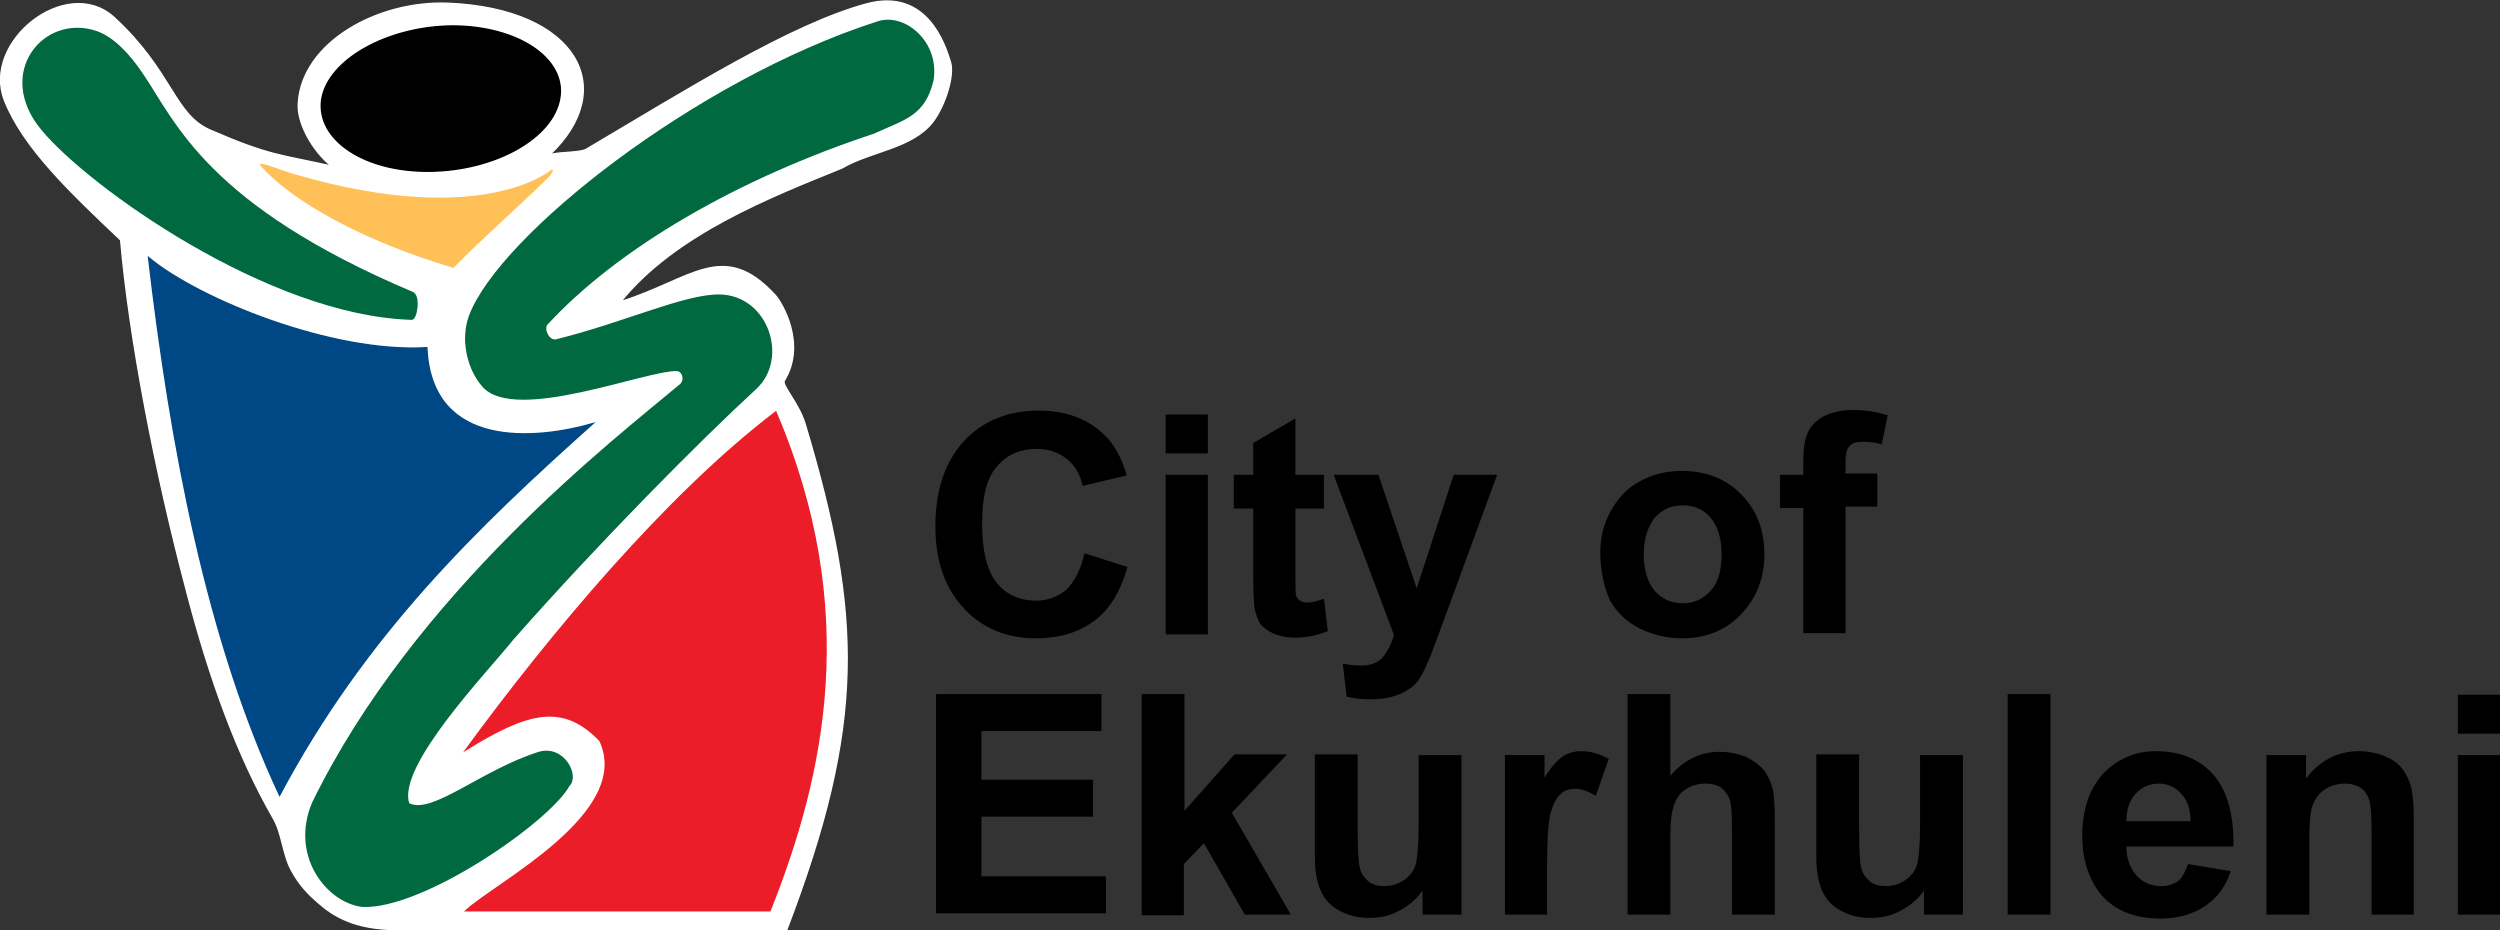 <?xml version="1.0" encoding="utf-8"?>
<!-- Generator: Adobe Illustrator 19.0.1, SVG Export Plug-In . SVG Version: 6.00 Build 0)  -->
<svg version="1.1" id="Layer_1" xmlns="http://www.w3.org/2000/svg" xmlns:xlink="http://www.w3.org/1999/xlink" x="0px" y="0px"
	 viewBox="0 0 385.4 143.4" style="enable-background:new 0 0 385.4 143.4;" xml:space="preserve">
<rect x="0" y="0" width="385.4" height="143.4" fill="#333333" stroke="none"/>
<style type="text/css">
	.st0{fill-rule:evenodd;clip-rule:evenodd;fill:#FFFFFF;}
	.st1{fill:none;stroke:#FFFFFF;stroke-width:0.216;stroke-miterlimit:22.926;}
	.st2{fill-rule:evenodd;clip-rule:evenodd;}
	.st3{fill:none;stroke:#000000;stroke-width:0.216;stroke-miterlimit:22.926;}
	.st4{fill-rule:evenodd;clip-rule:evenodd;fill:#006940;}
	.st5{fill:none;stroke:#006940;stroke-width:0.216;stroke-miterlimit:22.926;}
	.st6{fill-rule:evenodd;clip-rule:evenodd;fill:#FEC057;}
	.st7{fill-rule:evenodd;clip-rule:evenodd;fill:#004785;}
	.st8{fill:none;stroke:#004785;stroke-width:0.216;stroke-miterlimit:22.926;}
	.st9{fill-rule:evenodd;clip-rule:evenodd;fill:#EA1D28;}
	.st10{fill:none;stroke:#EA1D28;stroke-width:0.216;stroke-miterlimit:22.926;}
</style>
<g>
	<g>
		<path class="st0" d="M51.1,25.6c-2.9-2.3-5.4-6.7-5.1-9.8C46.6,6.6,58.1,0.1,69,0.5c20,0.8,26.6,13.2,15.7,23.4
			c1.1-0.5,4.7-0.3,5.7-0.9c15.4-9.1,31.4-19.2,43.2-22.4c9.3-2.5,12.1,6.3,12.9,8.9c0.7,2.1-0.8,6.8-2.7,9.3
			c-3.2,4.1-9.6,4.5-14,7.1c-11.1,4.5-25.7,10.2-34.1,20.6c10.9-3.4,15.8-9.7,23.8-1c1,1.1,4.9,7.5,1.4,13.2
			c-0.4,0.7,2.2,3.4,3.2,6.6c8.9,29.7,9.3,46.3-2.8,78c-14.3,0-42.7,0-60,0c-6.5,0-9.8-2-12.2-4.1c-1.5-1.3-2.9-2.7-4.1-4.9
			c-1.4-2.4-1.5-5.9-2.9-8.2c-5.5-9.6-9.8-21.3-13.4-35.2C23.9,72.8,19.9,52,18.6,37C10.9,29.7,3.6,22.8,0.7,15.5
			C-2.9,6.4,10.3-4,17.6,2.7c9.1,8.4,9.2,15,14.9,17.4C41.5,24,43,23.8,51.1,25.6z"/>
		<path class="st1" d="M51.1,25.6c-2.9-2.3-5.4-6.7-5.1-9.8C46.6,6.6,58.1,0.1,69,0.5c20,0.8,26.6,13.2,15.7,23.4
			c1.1-0.5,4.7-0.3,5.7-0.9c15.4-9.1,31.4-19.2,43.2-22.4c9.3-2.5,12.1,6.3,12.9,8.9c0.7,2.1-0.8,6.8-2.7,9.3
			c-3.2,4.1-9.6,4.5-14,7.1c-11.1,4.5-25.7,10.2-34.1,20.6c10.9-3.4,15.8-9.7,23.8-1c1,1.1,4.9,7.5,1.4,13.2
			c-0.4,0.7,2.2,3.4,3.2,6.6c8.9,29.7,9.3,46.3-2.8,78c-14.3,0-42.7,0-60,0c-6.5,0-9.8-2-12.2-4.1c-1.5-1.3-2.9-2.7-4.1-4.9
			c-1.4-2.4-1.5-5.9-2.9-8.2c-5.5-9.6-9.8-21.3-13.4-35.2C23.9,72.8,19.9,52,18.6,37C10.9,29.7,3.6,22.8,0.7,15.5
			C-2.9,6.4,10.3-4,17.6,2.7c9.1,8.4,9.2,15,14.9,17.4C41.5,24,43,23.8,51.1,25.6z"/>
		<path class="st2" d="M69.7,4C79.8,4,87.3,9,86.3,15.1c-1,6.2-10,11.2-20.1,11.3c-10.1,0.1-17.5-4.9-16.6-11.1
			C50.6,9.2,59.7,4.1,69.7,4z"/>
		<path class="st3" d="M69.7,4C79.8,4,87.3,9,86.3,15.1c-1,6.2-10,11.2-20.1,11.3c-10.1,0.1-17.5-4.9-16.6-11.1
			C50.6,9.2,59.7,4.1,69.7,4z"/>
		<path class="st4" d="M22,11.5c-2.2-3.3-4.6-5.7-7.1-6.6C6.8,2.1-0.8,11.3,6.5,20c7.2,8.7,35,28.6,57,29.2c0.7,0,1.3-3.6,0.1-4.1
			C31.9,31.7,27,18.9,22,11.5z"/>
		<path class="st5" d="M22,11.5c-2.2-3.3-4.6-5.7-7.1-6.6C6.8,2.1-0.8,11.3,6.5,20c7.2,8.7,35,28.6,57,29.2c0.7,0,1.3-3.6,0.1-4.1
			C31.9,31.7,27,18.9,22,11.5z"/>
		<path class="st6" d="M40.2,25.6C45,31,55.8,37.1,69.9,41.3c4.6-4.7,9.6-9,14.6-13.9c0.2-0.2,0.5-0.6,0.7-1c0.1-0.1,0-0.2-0.1-0.3
			c0,0-10.3,9.2-39.2,0.9C43.6,26.4,39.3,24.5,40.2,25.6"/>
		<path class="st7" d="M22.9,39.7c7.8,6.5,28.4,14.8,42.9,13.9c0.7,15.8,16.9,14.2,25.6,11.7c-17.9,16-35.1,32.5-48.3,57.3
			C31.9,98.7,26.3,68.8,22.9,39.7z"/>
		<path class="st8" d="M22.9,39.7c7.8,6.5,28.4,14.8,42.9,13.9c0.7,15.8,16.9,14.2,25.6,11.7c-17.9,16-35.1,32.5-48.3,57.3
			C31.9,98.7,26.3,68.8,22.9,39.7z"/>
		<path class="st9" d="M119.6,63.5c-16.8,12.8-34.7,34.2-47.8,52.1c9.5-5.9,15-7.4,20.7-1.4c5.2,11.2-16.1,21.9-20.7,26.2
			c15.6,0,31.3,0,46.9,0C127.1,119.3,132.6,94,119.6,63.5z"/>
		<path class="st10" d="M119.6,63.5c-16.8,12.8-34.7,34.2-47.8,52.1c9.5-5.9,15-7.4,20.7-1.4c5.2,11.2-16.1,21.9-20.7,26.2
			c15.6,0,31.3,0,46.9,0C127.1,119.3,132.6,94,119.6,63.5z"/>
		<path class="st4" d="M72.4,48.7c-1.3,3.5-0.4,8.1,2.1,10.9c5,5.5,25-2.6,29.8-2.5c1,0,1.4,1.5,0.6,2.2
			c-9.9,8.3-40.9,32.1-56.7,64.5c-3.4,8.1,2.2,15.2,7.6,15.9c9.3,0.5,28.9-13.1,31.9-18.6c1.6-1.5-0.8-6.2-4.6-5.1
			c-8.9,2.8-16.5,9.8-20.1,7.9c-2-5.8,12.1-20.4,16-25.3c13.3-15.1,29.1-31,37.5-38.7c5-4.6,1.9-14.2-5.5-14.4
			c-5.4-0.1-14.7,4.3-25.2,6.9c-1,0.3-2-1.2-1.6-2.3c11-12,29.6-22.7,50.5-29.6c4.8-2.2,7.8-2.7,9.1-8.1c1-5.8-4.3-10.4-8.5-9
			C107.3,12.4,77,36.4,72.4,48.7z"/>
		<path class="st5" d="M72.4,48.7c-1.3,3.5-0.4,8.1,2.1,10.9c5,5.5,25-2.6,29.8-2.5c1,0,1.4,1.5,0.6,2.2
			c-9.9,8.3-40.9,32.1-56.7,64.5c-3.4,8.1,2.2,15.2,7.6,15.9c9.3,0.5,28.9-13.1,31.9-18.6c1.6-1.5-0.8-6.2-4.6-5.1
			c-8.9,2.8-16.5,9.8-20.1,7.9c-2-5.8,12.1-20.4,16-25.3c13.3-15.1,29.1-31,37.5-38.7c5-4.6,1.9-14.2-5.5-14.4
			c-5.4-0.1-14.7,4.3-25.2,6.9c-1,0.3-2-1.2-1.6-2.3c11-12,29.6-22.7,50.5-29.6c4.8-2.2,7.8-2.7,9.1-8.1c1-5.8-4.3-10.4-8.5-9
			C107.3,12.4,77,36.4,72.4,48.7z"/>
		<path d="M274.4,73.2h3.6v-1.9c0-2.1,0.2-3.6,0.7-4.6c0.4-1,1.2-1.8,2.4-2.5c1.2-0.6,2.7-1,4.5-1c1.9,0,3.7,0.3,5.4,0.8l-0.9,4.5
			c-1-0.3-2-0.4-3-0.4c-0.9,0-1.6,0.2-2,0.7c-0.4,0.4-0.6,1.3-0.6,2.5v1.7h4.9v5.1h-4.9v19.5H278V78.3h-3.6V73.2z M253.4,85.5
			c0,2.4,0.6,4.3,1.7,5.6c1.2,1.3,2.6,1.9,4.3,1.9c1.7,0,3.1-0.6,4.3-1.9c1.2-1.3,1.7-3.2,1.7-5.7c0-2.4-0.6-4.3-1.7-5.6
			c-1.1-1.3-2.6-1.9-4.3-1.9c-1.7,0-3.1,0.6-4.3,1.9C254,81.2,253.4,83.1,253.4,85.5z M246.7,85.1c0-2.2,0.5-4.3,1.6-6.3
			c1.1-2,2.6-3.6,4.5-4.6c2-1.1,4.1-1.6,6.5-1.6c3.7,0,6.8,1.2,9.1,3.6c2.4,2.4,3.6,5.5,3.6,9.2c0,3.7-1.2,6.8-3.6,9.3
			c-2.4,2.5-5.4,3.7-9.1,3.7c-2.3,0-4.4-0.5-6.5-1.5c-2-1-3.6-2.5-4.7-4.5C247.3,90.4,246.7,88,246.7,85.1z M205.6,73.2h6.9
			l5.9,17.5l5.7-17.5h6.7l-8.7,23.7l-1.6,4.3c-0.6,1.4-1.1,2.5-1.6,3.3c-0.5,0.8-1.1,1.4-1.8,1.8c-0.7,0.5-1.5,0.8-2.5,1.1
			c-1,0.3-2.1,0.4-3.3,0.4c-1.2,0-2.5-0.1-3.7-0.4l-0.6-5.1c1,0.2,1.9,0.3,2.8,0.3c1.5,0,2.6-0.4,3.4-1.3c0.7-0.9,1.3-2,1.7-3.4
			L205.6,73.2z M204.1,73.2v5.2h-4.4v9.9c0,2,0,3.2,0.1,3.5c0.1,0.3,0.3,0.6,0.6,0.8c0.3,0.2,0.7,0.3,1.1,0.3c0.6,0,1.5-0.2,2.6-0.6
			l0.6,5c-1.5,0.6-3.2,1-5.1,1c-1.2,0-2.2-0.2-3.2-0.6c-0.9-0.4-1.6-0.9-2.1-1.5c-0.4-0.6-0.7-1.5-0.9-2.5c-0.1-0.8-0.2-2.3-0.2-4.6
			V78.4h-3v-5.2h3v-4.9l6.5-3.8v8.7H204.1z M179.7,97.8V73.2h6.5v24.6H179.7z M179.7,69.9v-6h6.5v6H179.7z M167.2,85.3l6.6,2.1
			c-1,3.7-2.7,6.5-5.1,8.3c-2.4,1.8-5.4,2.7-9,2.7c-4.5,0-8.2-1.5-11.1-4.6c-2.9-3.1-4.4-7.3-4.4-12.6c0-5.7,1.5-10,4.4-13.2
			c2.9-3.1,6.8-4.7,11.5-4.7c4.2,0,7.5,1.2,10.1,3.7c1.5,1.4,2.7,3.5,3.5,6.3l-6.8,1.6c-0.4-1.8-1.2-3.2-2.5-4.2
			c-1.3-1-2.8-1.5-4.6-1.5c-2.5,0-4.6,0.9-6.1,2.7c-1.6,1.8-2.3,4.7-2.3,8.8c0,4.3,0.8,7.4,2.3,9.2c1.5,1.8,3.5,2.7,6,2.7
			c1.8,0,3.4-0.6,4.7-1.7C165.7,89.6,166.6,87.8,167.2,85.3z"/>
		<path d="M378.9,141v-24.6h6.6V141H378.9z M378.9,113.1v-6h6.6v6H378.9z M372.2,141h-6.6v-12.6c0-2.7-0.1-4.4-0.4-5.2
			c-0.3-0.8-0.7-1.4-1.4-1.8c-0.6-0.4-1.4-0.6-2.3-0.6c-1.1,0-2.2,0.3-3.1,0.9c-0.9,0.6-1.5,1.4-1.9,2.5s-0.5,2.9-0.5,5.7V141h-6.6
			v-24.6h6.1v3.6c2.2-2.8,4.9-4.2,8.2-4.2c1.4,0,2.8,0.3,4,0.8c1.2,0.5,2.1,1.2,2.7,2c0.6,0.8,1,1.7,1.3,2.7c0.2,1,0.4,2.5,0.4,4.4
			V141z M337.7,126.6c0-1.9-0.5-3.3-1.5-4.3c-0.9-1-2.1-1.5-3.4-1.5c-1.4,0-2.6,0.5-3.6,1.6c-0.9,1-1.4,2.4-1.4,4.2H337.7z
			 M337.3,133.2l6.6,1.1c-0.8,2.4-2.2,4.2-4,5.4c-1.8,1.2-4.1,1.9-6.8,1.9c-4.3,0-7.5-1.4-9.6-4.2c-1.6-2.2-2.5-5.1-2.5-8.5
			c0-4.1,1.1-7.3,3.2-9.6c2.2-2.3,4.9-3.5,8.2-3.5c3.7,0,6.6,1.2,8.8,3.6c2.1,2.4,3.2,6.1,3.1,11.1h-16.5c0,1.9,0.6,3.4,1.6,4.5
			c1,1.1,2.3,1.6,3.8,1.6c1,0,1.9-0.3,2.6-0.8C336.4,135.3,336.9,134.4,337.3,133.2z M309.5,141v-34h6.6v34H309.5z M296.6,141v-3.7
			c-0.9,1.3-2.1,2.3-3.6,3.1c-1.5,0.8-3,1.1-4.7,1.1c-1.7,0-3.2-0.4-4.5-1.1c-1.3-0.7-2.3-1.7-2.9-3.1c-0.6-1.3-0.9-3.1-0.9-5.4
			v-15.6h6.6v11.3c0,3.5,0.1,5.6,0.4,6.4c0.2,0.8,0.7,1.4,1.3,1.9c0.6,0.5,1.5,0.7,2.4,0.7c1.1,0,2.1-0.3,3-0.9
			c0.9-0.6,1.5-1.4,1.8-2.3c0.3-0.9,0.5-3.1,0.5-6.6v-10.4h6.6V141H296.6z M257.5,107.1v12.5c2.1-2.5,4.7-3.7,7.6-3.7
			c1.5,0,2.9,0.3,4.1,0.8c1.2,0.6,2.1,1.3,2.8,2.1c0.6,0.9,1,1.8,1.3,2.9c0.2,1,0.3,2.7,0.3,4.9V141H267v-13c0-2.6-0.1-4.2-0.4-4.9
			c-0.3-0.7-0.7-1.2-1.3-1.7c-0.6-0.4-1.4-0.6-2.4-0.6c-1.1,0-2.1,0.3-2.9,0.8c-0.9,0.5-1.5,1.3-1.9,2.4c-0.4,1.1-0.6,2.6-0.6,4.7
			V141h-6.6v-34H257.5z M238.6,141H232v-24.6h6.1v3.5c1-1.7,2-2.7,2.8-3.3c0.8-0.5,1.8-0.8,2.8-0.8c1.5,0,2.9,0.4,4.3,1.2l-2,5.7
			c-1.1-0.7-2.1-1.1-3.1-1.1c-0.9,0-1.7,0.2-2.3,0.8c-0.6,0.5-1.1,1.4-1.5,2.7c-0.4,1.3-0.6,4.1-0.6,8.2V141z M219.3,141v-3.7
			c-0.9,1.3-2.1,2.3-3.6,3.1c-1.5,0.8-3,1.1-4.7,1.1c-1.7,0-3.2-0.4-4.5-1.1c-1.3-0.7-2.3-1.7-2.9-3.1c-0.6-1.3-0.9-3.1-0.9-5.4
			v-15.6h6.6v11.3c0,3.5,0.1,5.6,0.4,6.4c0.2,0.8,0.7,1.4,1.3,1.9c0.6,0.5,1.5,0.7,2.4,0.7c1.1,0,2.1-0.3,3-0.9
			c0.9-0.6,1.5-1.4,1.8-2.3c0.3-0.9,0.5-3.1,0.5-6.6v-10.4h6.6V141H219.3z M176,141v-34h6.6v18l7.7-8.7h8.1l-8.5,9L199,141h-7.1
			l-6.3-11l-3.1,3.2v7.9H176z M144.3,141v-34h25.5v5.7h-18.5v7.5h17.2v5.7h-17.2v9.2h19.2v5.7H144.3z"/>
	</g>
</g>
</svg>
